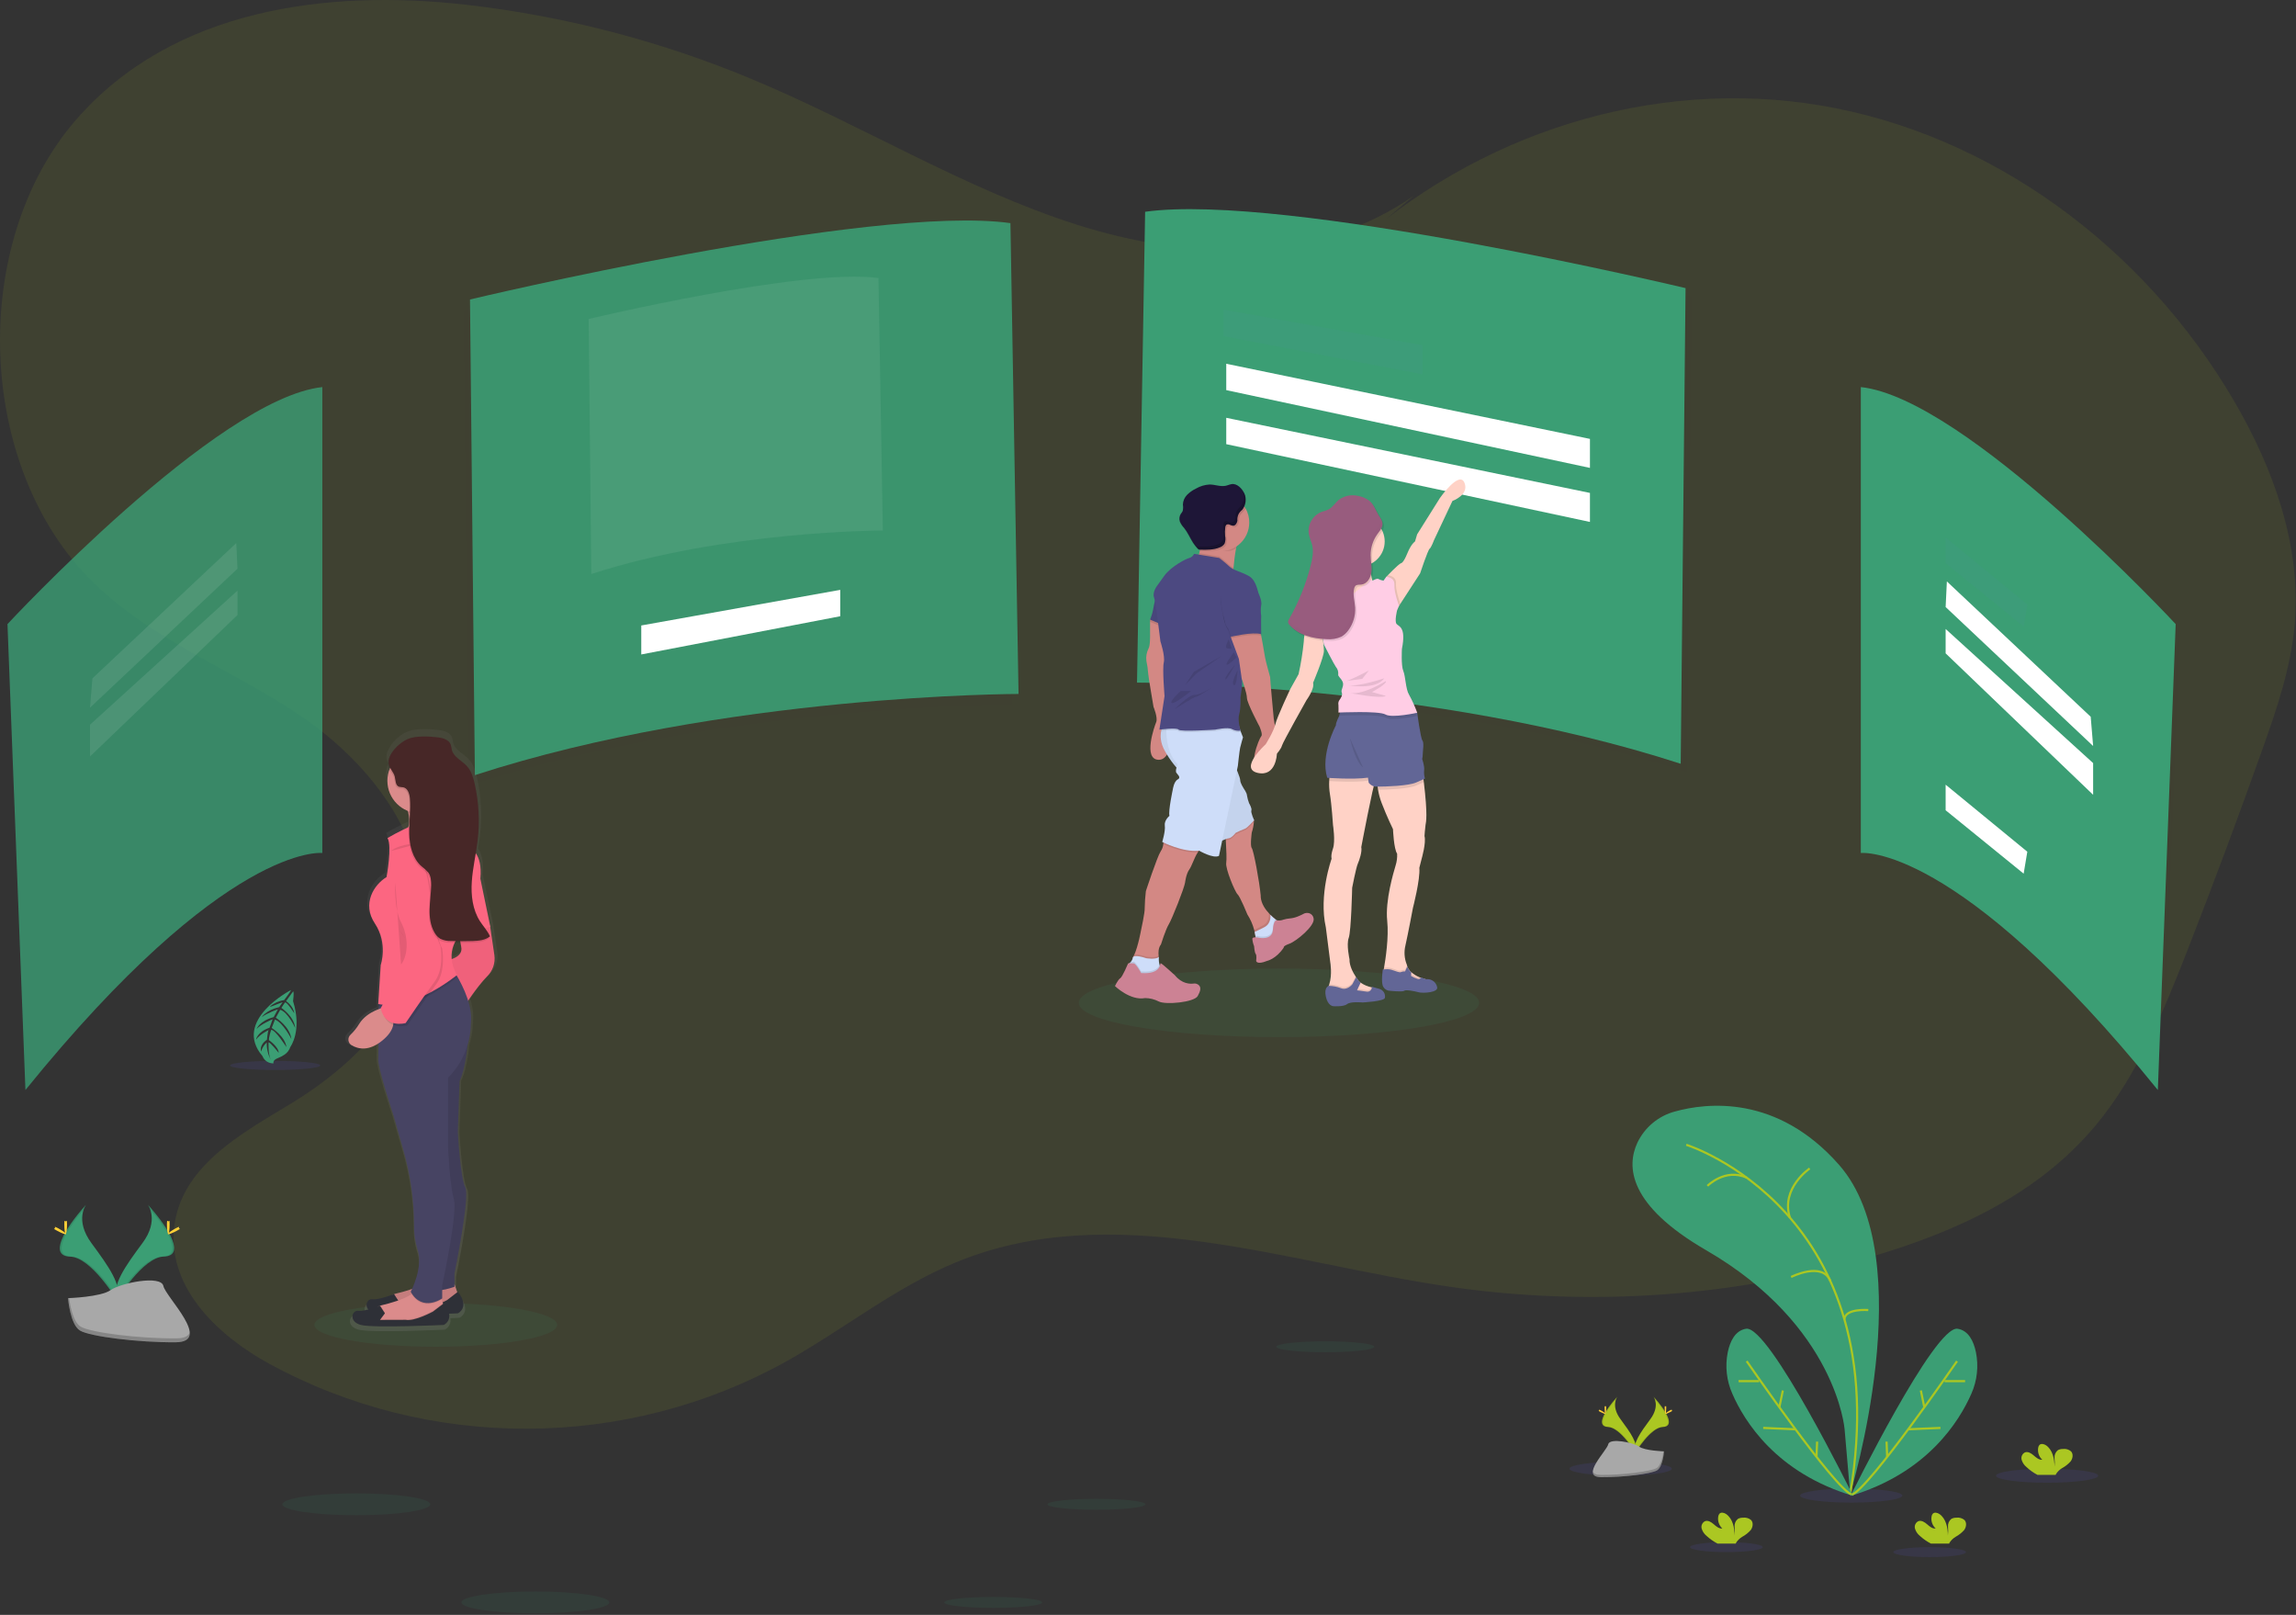 <svg width="1078" height="758" viewBox="0 0 1078 758" fill="none" xmlns="http://www.w3.org/2000/svg">
<rect x="0" y="0" width="1078" height="758" fill="#333333" stroke="none"/>
<g clip-path="url(#clip0)">
<path opacity="0.1" d="M663.83 91.84C617.58 124.22 557.59 122.13 505.02 105.28C452.45 88.43 404.16 58.43 352.94 37.11C310.249 19.304 265.27 7.58 219.32 2.28C154.04 -5.19 81.14 3.91 35.66 56.28C-14.99 114.57 -11.1 219.73 43.66 273.28C71.53 300.5 108.02 313.86 139.84 335.11C171.66 356.36 201.14 391.63 198.43 432.63C195.92 470.63 166.75 499.75 136.56 518.04C113.23 532.17 84.5 547.6 81.69 576.87C78.97 605.19 103.13 627.38 126.2 640C201.46 681.18 294.2 680.78 369.2 639C395.94 624.05 420.5 604.21 448.55 592.63C522.2 562.11 603.36 592.84 681.35 604.07C747.618 613.564 815.155 608.649 879.35 589.66C917.97 578.25 956.74 560.81 983.87 528.32C1003.44 504.89 1015.63 475.25 1027.07 445.96C1039.27 414.74 1051 383.297 1062.26 351.63C1069.01 332.63 1075.66 313.25 1077.41 292.91C1080.57 256.06 1067.25 219.63 1049.11 188.53C1006.04 114.63 933.5 62.71 854.94 49.52C776.38 36.33 693.27 62.09 632.34 118.46" fill="#ABC722"/>
<g opacity="0.1">
<path opacity="0.1" d="M540.65 103.4L536.84 324.4C536.84 324.4 674.76 324.4 792.11 362.5L794.39 139.24C794.39 139.24 606.18 94.25 540.65 103.4Z" fill="black"/>
</g>
<path d="M537.65 99.4L533.84 320.4C533.84 320.4 671.76 320.4 789.11 358.5L791.39 135.24C791.39 135.24 603.18 90.25 537.65 99.4Z" fill="#3B9E74"/>
<g opacity="0.1">
<path opacity="0.1" d="M471.41 109.73L475.22 330.73C475.22 330.73 337.3 330.73 219.96 368.83L217.67 145.57C217.67 145.57 405.88 100.63 471.41 109.73Z" fill="black"/>
</g>
<path opacity="0.9" d="M474.41 104.73L478.22 325.73C478.22 325.73 340.3 325.73 222.96 363.83L220.67 140.57C220.67 140.57 408.88 95.63 474.41 104.73Z" fill="#3B9E74"/>
<g opacity="0.36">
<path opacity="0.2" d="M412.46 130.51L414.51 249.02C414.51 249.02 340.51 249.02 277.61 269.45L276.38 149.72C276.38 149.72 377.32 125.63 412.46 130.51Z" fill="#FCFCFC"/>
</g>
<g opacity="0.1">
<path opacity="0.1" d="M875.68 184.69V403.38C875.68 403.38 920.68 398.04 1015.13 514.63L1023.51 295.94C1023.51 295.94 925.21 190.02 875.68 184.69Z" fill="black"/>
</g>
<path d="M873.68 181.69V400.38C873.68 400.38 918.68 395.04 1013.13 511.63L1021.51 292.94C1021.51 292.94 923.21 187.02 873.68 181.69Z" fill="#3B9E74"/>
<g opacity="0.1">
<path opacity="0.1" d="M148.33 185.69V404.38C148.33 404.38 103.37 399.04 8.94 515.63L0.51 296.94C0.51 296.94 98.8 191.02 148.33 185.69Z" fill="black"/>
</g>
<path opacity="0.8" d="M151.33 181.69V400.38C151.33 400.38 106.37 395.04 11.94 511.63L3.51 292.94C3.51 292.94 101.8 187.02 151.33 181.69Z" fill="#3B9E74"/>
<g opacity="0.2">
<path opacity="0.2" d="M574.5 145.37L667.93 162.08V175.69L574.5 157.75V145.37Z" fill="#6C63FF"/>
</g>
<path d="M394.5 276.87L301.08 293.58V307.19L394.5 289.25V276.87Z" fill="white"/>
<path d="M575.74 170.74L746.5 206.01V219.62L575.74 183.12V170.74Z" fill="white"/>
<path d="M575.74 196.11L746.5 231.37V244.99L575.74 208.48V196.11Z" fill="white"/>
<g opacity="0.2">
<path opacity="0.2" d="M913.5 252.31V264.32L950.13 294.08L951.85 283.78L913.5 252.31Z" fill="#6C63FF"/>
</g>
<path d="M913.5 368.31V380.32L950.13 410.08L951.85 399.78L913.5 368.31Z" fill="white"/>
<path d="M914.08 272.91L913.5 284.93L982.75 350.16L981.61 336.43L914.08 272.91Z" fill="white"/>
<path d="M913.5 295.23V306.67L982.75 373.06V358.18L913.5 295.23Z" fill="white"/>
<g opacity="0.5">
<path opacity="0.2" d="M110.93 254.91L111.5 266.93L42.26 332.16L43.4 318.43L110.93 254.91Z" fill="#FCFCFC"/>
</g>
<g opacity="0.5">
<path opacity="0.2" d="M111.5 277.23V288.67L42.26 355.06V340.18L111.5 277.23Z" fill="#FCFCFC"/>
</g>
<path opacity="0.1" d="M204.61 632.14C236.09 632.14 261.61 627.546 261.61 621.88C261.61 616.214 236.09 611.62 204.61 611.62C173.13 611.62 147.61 616.214 147.61 621.88C147.61 627.546 173.13 632.14 204.61 632.14Z" fill="#3B9E74"/>
<path d="M69.43 565.47C69.43 565.47 74.92 572.65 66.89 583.47C58.86 594.29 52.24 603.47 54.89 610.23C54.89 610.23 67 590.09 76.89 589.81C86.78 589.53 80.28 577.63 69.43 565.47Z" fill="#3B9E74"/>
<path opacity="0.1" d="M69.43 565.47C69.911 566.161 70.288 566.919 70.55 567.72C80.17 579.02 85.3 589.57 76.05 589.84C67.44 590.08 57.05 605.49 54.63 609.38C54.71 609.67 54.81 609.97 54.92 610.26C54.92 610.26 67.03 590.12 76.92 589.84C86.81 589.56 80.28 577.63 69.43 565.47Z" fill="black"/>
<path d="M79.64 574.63C79.64 577.16 79.36 579.21 79.01 579.21C78.66 579.21 78.37 577.16 78.37 574.63C78.37 572.1 78.73 573.29 79.08 573.29C79.43 573.29 79.64 572.09 79.64 574.63Z" fill="#FFD037"/>
<path d="M83.15 577.63C80.93 578.84 78.99 579.57 78.82 579.27C78.65 578.97 80.32 577.73 82.54 576.52C84.76 575.31 83.88 576.19 84.05 576.52C84.22 576.85 85.37 576.43 83.15 577.63Z" fill="#FFD037"/>
<path d="M40.41 565.47C40.41 565.47 34.94 572.63 42.94 583.5C50.94 594.37 57.59 603.5 54.94 610.26C54.94 610.26 42.83 590.12 32.94 589.84C23.05 589.56 29.57 577.63 40.41 565.47Z" fill="#3B9E74"/>
<path opacity="0.1" d="M40.41 565.47C39.933 566.164 39.556 566.921 39.29 567.72C29.67 579.02 24.54 589.57 33.79 589.84C42.41 590.08 52.79 605.49 55.21 609.38C55.132 609.679 55.035 609.973 54.92 610.26C54.92 610.26 42.81 590.12 32.92 589.84C23.03 589.56 29.57 577.63 40.41 565.47Z" fill="black"/>
<path d="M30.2 574.63C30.2 577.16 30.48 579.21 30.83 579.21C31.18 579.21 31.47 577.16 31.47 574.63C31.47 572.1 31.11 573.29 30.76 573.29C30.41 573.29 30.2 572.09 30.2 574.63Z" fill="#FFD037"/>
<path d="M26.7 577.63C28.92 578.84 30.85 579.57 31.02 579.27C31.19 578.97 29.52 577.73 27.3 576.52C25.08 575.31 25.96 576.19 25.79 576.52C25.62 576.85 24.48 576.43 26.7 577.63Z" fill="#FFD037"/>
<path d="M31.94 609.32C31.94 609.32 47.3 608.85 51.94 605.55C56.58 602.25 75.56 598.32 76.71 603.61C77.86 608.9 99.79 629.9 82.45 630.04C65.11 630.18 42.16 627.34 37.54 624.52C32.92 621.7 31.94 609.32 31.94 609.32Z" fill="#A8A8A8"/>
<path opacity="0.2" d="M82.76 628.2C65.42 628.34 42.47 625.5 37.85 622.68C34.33 620.54 32.93 612.85 32.46 609.3H31.95C31.95 609.3 32.95 621.69 37.54 624.5C42.13 627.31 65.11 630.16 82.45 630.02C87.45 630.02 89.19 628.2 89.09 625.56C88.4 627.17 86.49 628.17 82.76 628.2Z" fill="black"/>
<path opacity="0.1" d="M600.5 486.81C652.415 486.81 694.5 479.602 694.5 470.71C694.5 461.818 652.415 454.61 600.5 454.61C548.585 454.61 506.5 461.818 506.5 470.71C506.5 479.602 548.585 486.81 600.5 486.81Z" fill="#3B9E74"/>
<path d="M581.54 253.42C581.081 254.398 580.745 255.429 580.54 256.49C580.48 256.757 580.42 257.037 580.36 257.33C579.76 260.39 579.36 264.24 579.15 266.48C579.05 267.6 579 268.32 579 268.32C579 268.32 557.31 266.87 561.07 263.23C562.039 262.225 562.729 260.984 563.07 259.63C563.18 259.24 563.27 258.85 563.35 258.45C563.529 257.542 563.646 256.624 563.7 255.7C563.7 255.47 563.7 255.24 563.7 255C563.749 253.5 563.679 251.999 563.49 250.51C563.49 250.51 570.54 250.51 575.86 251.08C579.44 251.49 582.23 252.2 581.54 253.42Z" fill="#D38884"/>
<path d="M543.94 356.63C536.55 356.39 542 341 542.85 338.93C543.7 336.86 541.59 331.79 541.59 331.79C541.59 331.79 539.09 317.13 539.09 316.17C538.962 314.171 538.681 312.186 538.25 310.23C537.99 308.234 538.338 306.205 539.25 304.41C540.1 303.08 539.97 297.75 539.97 297.75V290.85L541.62 288.67L545.83 292.67L547 293.77L549.06 301.49L548.33 312.55L547.94 323.32L550.49 338.22C550.49 338.22 551.38 356.88 543.94 356.63Z" fill="#D38884"/>
<path opacity="0.1" d="M546.28 294.5L539.98 291.88V290.86L541.62 288.68L545.84 292.66L546.28 294.5Z" fill="black"/>
<path d="M543.38 278.74C542.57 280.729 541.983 282.802 541.63 284.92C541.304 286.952 540.751 288.942 539.98 290.85L546.98 293.76L543.38 278.74Z" fill="#4C4981"/>
<path opacity="0.05" d="M543.38 278.74C542.57 280.729 541.983 282.802 541.63 284.92C541.304 286.952 540.751 288.942 539.98 290.85L546.98 293.76L543.38 278.74Z" fill="black"/>
<path d="M599.14 431.73L598.56 432.97C598.56 432.97 597.93 437.08 597.93 437.18C597.93 437.28 596.11 440.02 596.11 440.02L591.54 441.02L589.6 440.78C589.497 439.65 589.323 438.528 589.08 437.42C589.01 437.11 588.94 436.79 588.85 436.47C588.167 433.906 587.091 431.464 585.66 429.23C585.66 429.23 582.27 420.87 581.06 419.78C579.85 418.69 575.24 407.66 575.73 405C575.99 403.54 575.78 398.64 575.54 394.56C575.34 391.23 575.12 388.43 575.12 388.43L586.63 381.63L587.97 383.74L588.77 384.99C588.77 384.99 588.77 385.23 588.72 385.63V385.78C588.588 387.481 588.252 389.159 587.72 390.78C587.72 390.78 586.86 396.96 587.72 398.05C588.58 399.14 591.32 413.71 591.93 420.45C591.93 420.66 591.93 420.87 591.93 421.06C592.17 424.16 594.09 426.92 596.02 428.94C596.14 429.08 596.27 429.21 596.4 429.34C597.257 430.199 598.173 430.997 599.14 431.73V431.73Z" fill="#D38884"/>
<path opacity="0.1" d="M589.6 440.76L591.54 441L596.11 440C596.11 440 597.93 437.25 597.93 437.16C597.93 437.07 598.56 432.95 598.56 432.95L599.14 431.71L599.21 431.56C598.093 430.786 597.042 429.92 596.07 428.97V428.97C595.96 428.87 595.85 428.77 595.75 428.66C595.65 428.55 596.4 432.66 592.92 434.45C591.23 435.32 589.84 435.99 588.87 436.45L589.6 440.76Z" fill="black"/>
<path d="M599.94 432.31L599.29 433.7C599.29 433.7 598.66 437.81 598.66 437.91C598.66 438.01 596.84 440.75 596.84 440.75L592.27 441.75L589.64 441.44C589.64 440.91 589.55 440.16 589.42 439.25C589.34 438.7 589.23 438.09 589.08 437.43C590.08 436.98 591.63 436.24 593.62 435.21C597.11 433.42 596.45 429.42 596.45 429.42C597.205 430.172 598.003 430.88 598.84 431.54C599.32 431.88 599.71 432.15 599.94 432.31Z" fill="#CEDDF9"/>
<path opacity="0.1" d="M599.94 432.31L599.29 433.7C599.29 433.7 598.66 437.81 598.66 437.91C598.66 438.01 596.84 440.75 596.84 440.75L592.27 441.75L589.64 441.44C589.64 440.91 589.55 440.16 589.42 439.25C589.979 439.276 590.535 439.353 591.08 439.48C591.08 439.48 597.32 440.81 597.62 435.87C597.8 433.07 598.38 431.97 598.84 431.54C599.32 431.88 599.71 432.15 599.94 432.31Z" fill="black"/>
<path d="M599.48 431.98C599.48 431.98 597.93 431.64 597.62 436.57C597.31 441.5 591.08 440.18 591.08 440.18C591.08 440.18 588.02 439.42 587.99 440.69C588.092 441.864 588.369 443.017 588.81 444.11C588.81 444.11 588.99 447.05 589.57 447.75C590.15 448.45 589.78 451.05 589.78 451.05C589.78 451.05 590.02 452.99 594.84 451.05C594.84 451.05 599.14 450.16 602.71 444.81C602.83 444.63 602.29 444.08 605.41 442.96C608.53 441.84 617.41 434.66 616.77 431.15C616.701 430.569 616.463 430.021 616.087 429.573C615.71 429.125 615.211 428.798 614.65 428.63C614.183 428.505 613.696 428.475 613.217 428.54C612.738 428.605 612.277 428.765 611.86 429.01C611.017 429.466 610.145 429.867 609.25 430.21C608.062 430.691 606.808 430.991 605.53 431.1C604.55 431.184 603.582 431.368 602.64 431.65C601.635 432.042 600.544 432.156 599.48 431.98V431.98Z" fill="#CC8294"/>
<path d="M564.16 398.04C563.472 398.61 562.878 399.285 562.4 400.04C560.64 402.73 559.58 406.49 558.4 408.11C556.86 410.21 556.4 414.29 556.4 414.29C555.99 416.97 550.31 431.29 548.77 433.83C547.23 436.37 545.09 443.28 545.09 443.28C543.78 444.92 543.86 447.36 543.99 448.52C543.99 448.72 543.99 448.88 544.05 448.99C544.11 449.1 544.05 449.18 544.05 449.18V449.25L541.95 452.82L535.27 451.89L531.82 449.55C532.103 449.091 532.353 448.613 532.57 448.12C534.42 444 535.73 436.64 535.73 436.64C535.73 436.64 537.59 428.24 537.45 426.28C537.497 423.606 537.681 420.935 538 418.28C538 418.28 543.26 402.23 544.94 399.63C545.64 398.603 546.073 397.417 546.2 396.18C546.233 395.931 546.233 395.679 546.2 395.43L548.46 393.18C548.46 393.18 567.06 395.73 564.16 398.04Z" fill="#D38884"/>
<path opacity="0.1" d="M544.12 448.48C544.12 448.48 544.12 448.68 544.12 449.01V449.27L542.02 452.84L535.34 451.91L531.89 449.57C532.173 449.111 532.423 448.633 532.64 448.14C534.32 447.66 538.16 449.02 538.16 449.02C538.16 449.02 542.31 449.81 544.06 448.54C544.06 448.53 544.08 448.5 544.12 448.48Z" fill="black"/>
<path d="M542.49 458.01L535.71 459.63L529.49 455.03L529.81 452.44C530.244 452.174 530.63 451.836 530.95 451.44C531.404 450.907 531.714 450.267 531.85 449.58C532.21 447.67 538.12 449.76 538.12 449.76C538.12 449.76 542.44 450.58 544.12 449.21C544.002 450.466 544.11 451.733 544.44 452.95C544.6 453.543 544.952 454.067 545.44 454.44C547.17 455.63 542.49 458.01 542.49 458.01Z" fill="#CEDDF9"/>
<path opacity="0.1" d="M542.49 458.01L535.71 459.63L529.49 455.03L529.81 452.44C530.244 452.174 530.63 451.836 530.95 451.44C531.4 451.44 531.89 451.44 532.31 451.44C533.31 451.54 535.81 455.99 535.81 455.99C541.95 456.4 543.81 454.39 544.44 452.91C544.6 453.503 544.952 454.027 545.44 454.4C547.17 455.63 542.49 458.01 542.49 458.01Z" fill="black"/>
<path d="M535.81 456.74C535.81 456.74 533.35 452.29 532.31 452.2C531.431 452.151 530.549 452.151 529.67 452.2C529.67 452.2 526.95 458.65 525.95 459.2C524.95 459.75 523.49 462.84 523.49 462.84C523.49 462.84 530.69 469.84 537.65 468.47C539.871 468.502 542.054 469.046 544.03 470.06C547.25 471.74 560.7 470.47 562.34 467.52C563.56 465.3 564.05 463.69 562.97 462.52C562.647 462.186 562.249 461.933 561.809 461.784C561.369 461.634 560.9 461.592 560.44 461.66C558.75 461.89 554.95 461.85 551.62 457.76C551.62 457.76 545.48 452.14 544.98 452.13C544.48 452.12 545.39 457.38 535.81 456.74Z" fill="#CC8294"/>
<path opacity="0.1" d="M588.78 385.72L588.73 385.78C588.31 386.24 585.35 389.49 584.45 389.72C582.962 390.282 581.506 390.926 580.09 391.65C580.09 391.65 578.27 394.08 576.82 394.2C576.382 394.263 575.952 394.377 575.54 394.54C575.34 391.21 575.12 388.41 575.12 388.41L586.63 381.63L587.97 383.74C588.27 384.59 588.61 385.38 588.72 385.63L588.78 385.72Z" fill="black"/>
<path d="M546.94 338.93C546.94 338.93 542.46 344.77 546.94 352.52C549.35 356.877 552.461 360.806 556.15 364.15L571.41 395.77C571.41 395.77 575.41 393.59 576.87 393.47C578.33 393.35 580.14 390.93 580.14 390.93C581.556 390.202 583.011 389.554 584.5 388.99C585.5 388.75 588.83 384.99 588.83 384.99C588.83 384.99 587.16 381.36 587.53 380.39C587.9 379.42 586.44 376.99 586.44 376.99C585.986 375.775 585.651 374.519 585.44 373.24C585.44 372.24 583.86 369.97 583.86 369.97C583.86 369.97 582.29 367.54 582.29 366.21C582.29 364.88 579.94 359.63 579.94 359.63L579.33 336.63L546.94 338.93Z" fill="#CEDDF9"/>
<path opacity="0.05" d="M588.78 384.99C588.78 384.99 585.42 388.74 584.45 388.99C582.961 389.554 581.506 390.202 580.09 390.93C580.09 390.93 578.27 393.35 576.82 393.47C575.776 393.687 574.766 394.047 573.82 394.54C572.52 395.13 571.35 395.77 571.35 395.77L556.08 364.15C554.743 362.985 553.503 361.714 552.37 360.35C550.302 357.913 548.461 355.292 546.87 352.52C545.12 349.709 544.498 346.34 545.13 343.09C545.414 341.6 546.006 340.187 546.87 338.94L557.73 338.17L579.36 336.63L579.54 343.44L579.94 359.63C579.94 359.63 580.29 360.44 580.73 361.51C581.417 362.998 581.924 364.562 582.24 366.17C582.24 367.51 583.81 369.93 583.81 369.93C583.81 369.93 585.39 372.23 585.39 373.2C585.602 374.482 585.937 375.742 586.39 376.96C586.39 376.96 587.85 379.38 587.49 380.34C587.13 381.3 588.78 384.99 588.78 384.99Z" fill="black"/>
<path opacity="0.1" d="M564.16 398.04C563.472 398.61 562.878 399.285 562.4 400.04C555.81 400.52 548.15 397.04 546.16 396.12C546.192 395.871 546.192 395.619 546.16 395.37L548.42 393.12C548.42 393.12 567.06 395.73 564.16 398.04Z" fill="black"/>
<path d="M583.6 346.1C583.6 346.1 582.6 349.49 582.27 350.94C581.94 352.39 581.18 359.55 581.18 359.55L580.76 361.55L573.84 394.55L572.33 401.72C569.67 403.18 563.01 399.29 563.01 399.29C555.25 400.15 545.68 395.18 545.68 395.18C545.68 395.18 547.25 390.09 546.89 387.55C546.53 385.01 549.07 382.94 549.07 382.94C548.47 380.64 550.64 370.58 550.64 370.58C550.64 370.58 551.13 366.83 552.95 365.86C554.77 364.89 552.71 363.44 552.22 362.58C552.048 361.84 552.107 361.065 552.39 360.36C552.547 359.8 552.734 359.25 552.95 358.71C548.33 354.09 547.62 346.87 547.61 342.86C547.597 341.882 547.641 340.903 547.74 339.93L557.74 338.18L579.59 334.36L581.82 341.22L582.38 342.94L583.6 346.1Z" fill="#CEDDF9"/>
<path opacity="0.1" d="M581.54 253.42C581.081 254.398 580.745 255.429 580.54 256.49C580.48 256.757 580.42 257.037 580.36 257.33C578.25 258.7 576.95 258.71 574.25 258.71C573.32 258.71 572.8 256.93 571.92 256.71C571.92 256.71 570.6 251.95 570.23 255.96C567.69 255.44 565.5 257.42 563.7 255.69C563.7 255.46 563.7 255.23 563.7 254.99C563.749 253.49 563.679 251.989 563.49 250.5C563.49 250.5 570.54 250.5 575.86 251.07C579.44 251.49 582.23 252.2 581.54 253.42Z" fill="black"/>
<path d="M586.54 245.26C586.537 247.262 586.09 249.238 585.23 251.046C584.37 252.854 583.12 254.449 581.569 255.715C580.018 256.98 578.205 257.886 576.262 258.366C574.318 258.846 572.292 258.888 570.33 258.49C568.118 258.034 566.055 257.03 564.331 255.57C562.607 254.111 561.277 252.242 560.462 250.134C559.648 248.027 559.375 245.749 559.67 243.51C559.964 241.27 560.815 239.14 562.146 237.314C563.477 235.489 565.245 234.027 567.287 233.062C569.33 232.097 571.582 231.66 573.837 231.791C576.092 231.921 578.279 232.616 580.196 233.811C582.113 235.006 583.699 236.663 584.81 238.63C585.958 240.65 586.554 242.937 586.54 245.26Z" fill="#D38884"/>
<path opacity="0.1" d="M579.15 266.48C579.05 267.6 579 268.32 579 268.32C579 268.32 557.31 266.87 561.07 263.23C562.039 262.225 562.729 260.984 563.07 259.63L572.48 261.17C572.48 261.17 575.14 263.23 577.2 265.17C577.787 265.694 578.443 266.135 579.15 266.48Z" fill="black"/>
<path opacity="0.1" d="M582.39 343.63C581.436 343.757 580.465 343.685 579.54 343.42C579.139 343.292 578.754 343.121 578.39 342.91C576.57 341.82 570.52 343.16 570.52 343.16C570.52 343.16 554.04 344.25 553.31 343.16C552.9 342.53 549.99 342.62 547.61 342.81C546.61 342.89 545.76 342.99 545.15 343.05C545.434 341.56 546.026 340.147 546.89 338.9L557.75 338.13L579.6 334.31L581.83 341.17C581.974 341.999 582.161 342.82 582.39 343.63V343.63Z" fill="black"/>
<path d="M572.45 261.9L560.63 259.96C560.421 260.426 560.114 260.84 559.728 261.175C559.343 261.51 558.89 261.758 558.4 261.9C556.83 262.26 549.8 265.9 546.65 270.26L543.5 274.63C543.5 274.63 540.95 277.78 541.8 280.32C542.65 282.86 543.62 291.47 543.62 291.47L544.83 301.04C544.83 301.04 547.13 307.95 546.41 310.98C545.69 314.01 546.77 326.73 546.77 326.73L544.35 342.48C544.35 342.48 552.58 341.39 553.35 342.48C554.12 343.57 570.56 342.48 570.56 342.48C570.56 342.48 576.56 341.14 578.43 342.23C579.653 342.89 581.053 343.145 582.43 342.96C582.43 342.96 580.98 337.96 581.82 335.21C582.66 332.46 582.43 327.33 582.43 327.33C582.43 327.33 583.64 319.94 583.03 318.61C582.42 317.28 584.37 312.43 584.37 312.43L590.79 278.63C590.79 278.63 590.01 272.57 586.58 270.51C583.15 268.45 579.28 267.84 577.22 265.91C575.16 263.98 572.45 261.9 572.45 261.9Z" fill="#4C4981"/>
<path d="M577.94 295.22V299.22L581.67 309.28L583.02 318.61C583.02 318.61 585.45 325.27 585.45 327.61C585.45 329.95 591.38 341.06 591.38 341.06C591.38 341.06 593 344.82 592.19 345.54C591.38 346.26 584.36 362.26 593.19 361.78C602.02 361.3 599.25 344.58 599.25 344.58L598.04 337.31C598.04 337.31 596.34 319.13 596.34 317.8C596.34 317.8 594.16 310.05 593.92 308.35C593.68 306.65 592.1 298.05 592.1 298.05L590.77 292.48L577.94 295.22Z" fill="#D38884"/>
<path opacity="0.1" d="M573.69 307.82L560.52 315.36L556.43 321.54L561.88 316L573.69 307.82Z" fill="black"/>
<path opacity="0.1" d="M569.7 322.26C569.7 322.26 563.7 326.17 560.88 326.17C558.06 326.17 551.52 332.89 551.52 332.89C551.52 332.89 560.79 326.89 561.52 327.08C562.25 327.27 569.7 322.26 569.7 322.26Z" fill="black"/>
<path opacity="0.1" d="M554.34 324.35C554.34 324.35 548.71 329.44 550.16 329.99C551.61 330.54 559.16 324.35 559.16 324.35H554.34Z" fill="black"/>
<path opacity="0.1" d="M579.24 306.18C579.24 306.18 574.88 312.09 576.06 312C577.24 311.91 580.6 308.54 580.6 308.54L579.24 306.18Z" fill="black"/>
<path opacity="0.1" d="M579.87 312C579.87 312 575.15 317.36 575.33 318.72C575.51 320.08 579.87 312 579.87 312Z" fill="black"/>
<path opacity="0.1" d="M581.06 314.68C581.06 314.68 577.88 320.36 579.24 321.54C580.6 322.72 581.06 314.68 581.06 314.68Z" fill="black"/>
<path opacity="0.1" d="M576.94 300.09C576.94 300.09 574.57 304.09 576.3 304.36C578.03 304.63 578.2 304.36 578.2 304.36L576.94 300.09Z" fill="black"/>
<path opacity="0.1" d="M577.6 285.46C577.01 287.905 576.2 290.291 575.18 292.59C574.8 291.418 574.487 290.227 574.24 289.02C575.238 287.724 576.363 286.531 577.6 285.46V285.46Z" fill="black"/>
<path opacity="0.1" d="M584.81 238.63C584.576 239.141 584.269 239.616 583.9 240.04C583.28 240.599 582.73 241.23 582.26 241.92C581.89 242.951 581.691 244.035 581.67 245.13C581.49 246.21 580.81 247.41 579.67 247.44C579.109 247.393 578.564 247.229 578.07 246.96C577.823 246.832 577.547 246.769 577.268 246.778C576.99 246.787 576.719 246.867 576.48 247.01C576.164 247.331 575.982 247.76 575.97 248.21C575.832 249.15 575.778 250.1 575.81 251.05C575.81 251.43 575.81 251.8 575.87 252.18C576.149 253.375 576.076 254.626 575.66 255.78C575.138 256.616 574.349 257.25 573.42 257.58C572.412 257.996 571.358 258.291 570.28 258.46V258.46C568.227 258.712 566.155 258.779 564.09 258.66C563.899 258.665 563.709 258.635 563.53 258.57C563.442 258.535 563.36 258.484 563.29 258.42C563.519 257.284 563.643 256.129 563.66 254.97C562.272 253.622 561.19 251.992 560.487 250.19C559.784 248.387 559.476 246.455 559.585 244.523C559.694 242.591 560.217 240.706 561.119 238.994C562.02 237.282 563.279 235.784 564.81 234.601C566.341 233.418 568.109 232.578 569.993 232.138C571.877 231.698 573.833 231.668 575.73 232.05C577.626 232.432 579.419 233.217 580.985 234.353C582.552 235.488 583.856 236.947 584.81 238.63V238.63Z" fill="black"/>
<path d="M579.17 227.2C577.93 227.07 576.76 227.73 575.54 228C573.03 228.55 570.46 227.41 567.88 227.42C565.662 227.546 563.504 228.19 561.58 229.3C560.024 230.035 558.604 231.029 557.38 232.24C556.151 233.47 555.436 235.122 555.38 236.86C555.551 237.856 555.52 238.876 555.29 239.86C555.031 240.356 554.722 240.825 554.37 241.26C554.051 241.773 553.847 242.348 553.773 242.948C553.699 243.547 553.756 244.155 553.94 244.73C554.457 245.869 555.156 246.916 556.01 247.83C557.67 249.96 558.71 252.51 560.2 254.77C560.85 255.751 561.579 256.678 562.38 257.54C562.511 257.693 562.671 257.819 562.85 257.91C563.026 257.972 563.213 257.999 563.4 257.99C566.56 258.08 569.83 258.15 572.74 256.91C573.672 256.587 574.464 255.951 574.98 255.11C575.4 253.956 575.476 252.706 575.2 251.51C575.068 250.178 575.098 248.835 575.29 247.51C575.303 247.063 575.485 246.637 575.8 246.32C576.039 246.172 576.313 246.089 576.593 246.081C576.874 246.072 577.153 246.137 577.4 246.27C577.894 246.53 578.434 246.693 578.99 246.75C580.08 246.75 580.77 245.51 580.99 244.43C580.87 243.459 581.014 242.474 581.406 241.579C581.799 240.683 582.425 239.91 583.22 239.34C583.969 238.389 584.484 237.275 584.722 236.089C584.96 234.902 584.915 233.676 584.59 232.51C583.87 230.26 581.67 227.45 579.17 227.2Z" fill="#1E1637"/>
<path opacity="0.1" d="M592.14 284.63C591.874 286.286 591.874 287.974 592.14 289.63C592.02 290.97 592.14 298.36 592.14 298.36C588.14 297.14 577.97 299.57 577.97 299.57L576.76 295.94C576.069 295.044 575.554 294.027 575.24 292.94C574.86 291.765 574.547 290.57 574.3 289.36C573.772 286.846 573.375 284.306 573.11 281.75C572.6 277.9 578.33 273.75 582.67 271.45C587.01 269.15 590.81 278.96 590.81 278.96C590.81 278.96 592.62 282.73 592.14 284.63Z" fill="black"/>
<path d="M592.14 283.94C591.874 285.596 591.874 287.284 592.14 288.94C592.02 290.27 592.14 297.66 592.14 297.66C588.14 296.45 577.97 298.87 577.97 298.87L576.76 295.24C576.067 294.346 575.551 293.327 575.24 292.24C574.86 291.068 574.547 289.877 574.3 288.67C573.773 286.155 573.375 283.615 573.11 281.06C572.6 277.2 578.33 273.06 582.67 270.75C587.01 268.44 590.81 278.26 590.81 278.26C590.81 278.26 592.62 282 592.14 283.94Z" fill="#4C4981"/>
<path opacity="0.2" d="M584.45 232.51C584.242 231.823 583.943 231.167 583.56 230.56C583.62 230.73 583.68 230.89 583.73 231.06C584.054 232.226 584.1 233.452 583.862 234.639C583.623 235.825 583.109 236.939 582.36 237.89C581.565 238.46 580.938 239.233 580.546 240.129C580.154 241.025 580.01 242.009 580.13 242.98C579.96 244.06 579.27 245.25 578.13 245.29C577.569 245.243 577.024 245.079 576.53 244.81C576.283 244.682 576.007 244.619 575.729 244.628C575.45 244.637 575.179 244.717 574.94 244.86C574.624 245.181 574.442 245.61 574.43 246.06C574.237 247.385 574.207 248.728 574.34 250.06C574.45 251.28 574.69 252.59 574.12 253.67C573.593 254.501 572.805 255.134 571.88 255.47C568.97 256.71 565.7 256.64 562.54 256.55C562.353 256.556 562.166 256.525 561.99 256.46C561.806 256.375 561.646 256.248 561.52 256.09C560.711 255.235 559.981 254.308 559.34 253.32C557.85 251.06 556.81 248.52 555.15 246.38C554.7 245.8 554.15 245.23 553.78 244.62V244.74C554.29 245.883 554.99 246.931 555.85 247.84C557.5 249.97 558.55 252.52 560.03 254.78C560.68 255.764 561.413 256.69 562.22 257.55C562.347 257.703 562.504 257.828 562.68 257.92C562.857 257.981 563.043 258.009 563.23 258C566.39 258.09 569.67 258.16 572.57 256.92C573.502 256.597 574.294 255.961 574.81 255.12C575.23 253.966 575.306 252.716 575.03 251.52C574.908 250.188 574.938 248.846 575.12 247.52C575.141 247.075 575.322 246.652 575.63 246.33C575.869 246.182 576.142 246.099 576.423 246.091C576.704 246.082 576.982 246.147 577.23 246.28C577.724 246.54 578.264 246.703 578.82 246.76C579.92 246.76 580.6 245.52 580.82 244.44C580.836 243.345 581.036 242.26 581.41 241.23C581.877 240.538 582.427 239.906 583.05 239.35C583.804 238.4 584.324 237.286 584.567 236.097C584.811 234.909 584.77 233.68 584.45 232.51V232.51Z" fill="black"/>
<path d="M681.94 235.14L673.3 253.5C673.3 253.5 672.03 256.95 671.21 257.59C670.39 258.23 666.76 269.13 666.76 269.13L657.49 283.41L656.86 284.41L653.23 283.41L650.68 273.89L650.83 271.13V270.78C650.83 270.78 656.55 264.78 657.83 264.33C657.83 264.33 658.83 264.45 660.73 259.8C662.63 255.15 664.37 254.15 664.37 254.15L665.37 250.79L676.1 233.7C676.1 233.7 685.1 220.81 687.55 226.53C690 232.25 681.94 235.14 681.94 235.14Z" fill="#FFD2C6"/>
<path d="M646.06 365.56C646.031 365.871 645.932 366.172 645.77 366.44C644.77 367.9 639.14 397.61 639.14 397.61C639.59 399.61 638.32 403.61 637.5 405.43C636.68 407.25 634.86 416.69 634.86 416.69C634.86 416.69 634.41 437.05 633.24 440.23C632.07 443.41 633.61 450.23 633.61 450.23C633.5 453.36 635.38 456.68 636.5 458.36L636.72 458.68C637.08 459.2 637.32 459.5 637.32 459.5C637.628 460.107 638.061 460.642 638.59 461.07L638.85 461.27C640.395 462.302 642.123 463.032 643.94 463.42H644.12C644.84 463.58 645.32 463.65 645.32 463.65L645.77 466.11L640.96 467.11L631.78 467.74C631.78 467.74 620.96 468.57 623.42 463.74C623.59 463.418 623.737 463.083 623.86 462.74C623.955 462.504 624.039 462.264 624.11 462.02C625.59 457.39 624.59 451.76 624.59 451.76L622.5 435.32C619.05 420.05 625.21 403.06 625.21 403.06C625.21 403.06 624.68 401.7 625.86 398.25C627.04 394.8 625.86 387.25 625.86 387.25C625.86 387.25 625.23 377.53 624.41 372.72C624.087 370.694 623.976 368.639 624.08 366.59C624.12 365.391 624.23 364.196 624.41 363.01L645.12 360.26C645.12 360.26 646.31 363.63 646.06 365.56Z" fill="#FFD2C6"/>
<path opacity="0.1" d="M645.77 466.13L640.96 467.13L631.78 467.76C631.78 467.76 620.96 468.59 623.42 463.76C623.59 463.438 623.737 463.103 623.86 462.76V462.76C623.955 462.524 624.039 462.284 624.11 462.04C625.985 462.102 627.837 462.473 629.59 463.14C632.67 464.33 634.99 461.23 634.99 461.23L636.49 458.37L636.71 457.96C637.07 458.48 637.31 458.78 637.31 458.78C637.673 459.483 638.197 460.089 638.84 460.55L638.58 461.08L637.13 464.14C637.13 464.14 638.99 464.33 641.53 464.74C642.022 464.867 642.543 464.802 642.989 464.559C643.435 464.316 643.771 463.912 643.93 463.43H644.11C644.83 463.59 645.31 463.66 645.31 463.66L645.77 466.13Z" fill="black"/>
<path d="M650.22 468.39C649.86 470.03 639.73 470.53 639.73 470.53C639.73 470.53 634.09 469.99 632.51 471.3C630.93 472.61 626.28 472.3 626.1 472.3C625.92 472.3 623.47 472.21 622.51 467.81C621.55 463.41 623.76 462.81 623.86 462.74C625.821 462.768 627.761 463.144 629.59 463.85C632.67 465.04 634.99 461.94 634.99 461.94L636.71 458.67C637.07 459.19 637.31 459.49 637.31 459.49C637.673 460.193 638.197 460.799 638.84 461.26L637.13 464.85C637.13 464.85 638.99 465.04 641.53 465.44C641.835 465.51 642.151 465.511 642.456 465.444C642.761 465.376 643.047 465.242 643.294 465.051C643.54 464.859 643.742 464.616 643.883 464.337C644.024 464.059 644.102 463.752 644.11 463.44C644.115 463.35 644.115 463.26 644.11 463.17C644.11 463.17 645.69 463.63 647.65 464.17C648.53 464.423 649.282 464.997 649.758 465.779C650.234 466.561 650.399 467.492 650.22 468.39V468.39Z" fill="#626696"/>
<path d="M669.31 387.22C669.07 388.67 668.82 392.43 668.82 392.43C669.67 395.58 667.49 403.06 667.49 403.06L666.4 407.33C666.88 412.78 663.4 426.11 663.4 426.11C663.4 426.11 661.07 438.47 659.86 443.8C659.136 446.763 659.356 449.878 660.49 452.71L660.58 452.93C660.58 453.03 660.63 453.13 660.65 453.23C660.686 453.377 660.733 453.52 660.79 453.66C661.061 454.394 661.464 455.072 661.98 455.66C662.179 455.9 662.396 456.124 662.63 456.33V456.33C663.77 457.34 665.076 458.145 666.49 458.71L667.1 458.95C667.732 459.184 668.376 459.385 669.03 459.55H669.25L668.76 462.41L662.34 460.76L653.74 457.97L649.57 455.63C649.57 455.63 649.57 455.4 649.7 454.96C649.705 454.934 649.705 454.906 649.7 454.88C649.7 454.69 649.78 454.47 649.83 454.21C650.49 450.46 652.13 439.97 651.31 432.21C650.31 422.64 654.31 409.43 655.24 406.29C655.818 404.489 656.065 402.599 655.97 400.71C654.39 398.41 654.03 389.2 654.03 389.2C654.03 389.2 651.12 383.26 648.72 376.96C647.92 374.904 647.34 372.768 646.99 370.59C646.706 369.057 646.588 367.498 646.64 365.94C646.64 365.94 666.15 348.13 668.29 365.37C668.36 365.96 668.43 366.51 668.5 367.06C670.4 382.91 669.54 385.81 669.31 387.22Z" fill="#FFD2C6"/>
<path opacity="0.1" d="M669.31 459.63L668.82 462.49L662.4 460.84L653.8 458.05L649.57 455.63C649.57 455.63 649.57 455.4 649.7 454.96C649.705 454.934 649.705 454.906 649.7 454.88C649.7 454.69 649.78 454.47 649.83 454.21H650.43C651.652 454.091 652.884 454.259 654.03 454.7C655.43 455.22 657.27 455.82 657.64 455.57C658.29 455.292 658.995 455.169 659.7 455.21L660.59 453.21L660.73 452.91C660.999 453.645 661.402 454.323 661.92 454.91C662.135 455.161 662.365 455.398 662.61 455.62V456.31L662.56 457.31C663.521 457.922 664.56 458.399 665.65 458.73C665.932 458.8 666.228 458.8 666.51 458.73V458.73L667.12 458.97C667.752 459.204 668.396 459.405 669.05 459.57L669.31 459.63Z" fill="black"/>
<path d="M666.09 465.76C664.3 465.25 659.98 464.42 659.28 465.06C658.58 465.7 652.59 465.06 652.59 465.06C651.963 465.05 651.348 464.878 650.807 464.561C650.266 464.244 649.815 463.792 649.5 463.25C648.25 461.31 649.26 455.04 649.26 455.04H649.7L650.44 454.96C651.661 454.842 652.893 455.006 654.04 455.44C655.44 455.97 657.28 456.57 657.65 456.32C658.298 456.035 659.004 455.909 659.71 455.95L660.71 453.7C660.981 454.434 661.384 455.112 661.9 455.7C662.112 455.95 662.343 456.184 662.59 456.4L662.5 458.07C663.462 458.682 664.501 459.163 665.59 459.5C665.854 459.6 666.143 459.608 666.412 459.523C666.68 459.437 666.912 459.264 667.07 459.03C667.116 458.951 667.153 458.867 667.18 458.78V458.78C667.989 459.162 668.842 459.444 669.72 459.62C670.844 459.503 671.972 459.8 672.893 460.455C673.813 461.111 674.463 462.079 674.72 463.18C675.67 465.97 667.88 466.27 666.09 465.76Z" fill="#626696"/>
<path opacity="0.1" d="M646.06 365.56L644.95 365.9C644.078 366.165 643.185 366.352 642.28 366.46C636.54 367.27 627.09 366.78 624.09 366.59C624.13 365.391 624.24 364.196 624.42 363.01L645.13 360.26C645.13 360.26 646.31 363.63 646.06 365.56Z" fill="black"/>
<path d="M664.13 360.53C664.13 360.53 656.53 361.71 650.34 363.06C648.28 363.51 646.34 363.99 644.95 364.44C644.077 364.704 643.184 364.894 642.28 365.01C635.39 366.01 623.15 365.08 623.15 365.08C619.79 354.18 627.23 340.45 627.23 340.45C627.06 339.36 628.78 336.01 628.78 336.01V335.9L629.84 332.01H658.09L658.44 333.68L659.16 337.08L663.6 358.15L664.13 360.53Z" fill="#626696"/>
<path opacity="0.1" d="M668.51 367.14L668.34 367.21L665.03 368.68C661.45 370.33 650.74 370.68 647.03 370.68C646.746 369.147 646.628 367.588 646.68 366.03C646.68 366.03 666.19 348.22 668.33 365.46C668.37 366.04 668.44 366.63 668.51 367.14Z" fill="black"/>
<path d="M669.03 365.45L668.34 365.76L665.03 367.23C661.39 368.91 650.33 369.23 646.79 369.23H645.86C644.23 369.18 642.59 367.65 642.59 367.23C642.59 367.01 642.42 365.93 642.28 365.01C642.15 364.27 642.05 363.63 642.05 363.63C638.254 361.996 634.578 360.094 631.05 357.94C628.28 356.05 628.98 342.62 629.51 335.87C629.7 333.54 629.87 332.01 629.87 332.01L658.47 333.68L662.47 333.91L664.76 334.42L665.37 334.55C665.37 334.55 667.02 346.55 667.83 347.55C668.64 348.55 668.11 351.91 668.01 353.83C668.009 354.654 667.918 355.475 667.74 356.28C667.74 356.28 668.92 359.64 668.65 361.52C668.526 362.842 668.655 364.176 669.03 365.45V365.45Z" fill="#626696"/>
<path d="M638.41 265.86C644.883 265.86 650.13 260.613 650.13 254.14C650.13 247.667 644.883 242.42 638.41 242.42C631.937 242.42 626.69 247.667 626.69 254.14C626.69 260.613 631.937 265.86 638.41 265.86Z" fill="#FFD2C6"/>
<path d="M632.69 259.02C632.69 259.02 633.5 270.12 631.23 272.67C628.636 275.267 625.905 277.724 623.05 280.03L624.87 287.57L635.14 288.75L647.14 275.94L644.41 272.63C644.41 272.63 642.32 265.54 644.04 262C645.76 258.46 632.69 259.02 632.69 259.02Z" fill="#FFD2C6"/>
<path opacity="0.1" d="M657.49 283.41L656.86 284.41L653.23 283.41L650.68 273.89L650.83 271.13L651.58 270.05C651.58 270.05 655.58 270.14 655.41 273.78C655.24 276.96 657.06 282.2 657.49 283.41Z" fill="black"/>
<path opacity="0.1" d="M665.39 336.01C665.39 336.01 662.5 336.65 659.19 337.08C655.88 337.51 652.06 337.74 650.49 336.82C647.86 335.26 633.61 335.71 629.49 335.87H628.79L629.85 331.98H658.1L658.45 333.65L662.45 333.88L664.74 334.39C665.16 335.37 665.39 336.01 665.39 336.01Z" fill="black"/>
<path d="M650.86 270.76C650.86 270.76 654.86 270.85 654.68 274.49C654.5 278.13 656.86 284.39 656.86 284.39L655.95 286.48C655.95 286.48 654.68 291.57 655.68 292.84C656.68 294.11 660.31 294.11 658.22 304.56C658.22 304.56 657.77 312.38 658.86 314.92C659.95 317.46 659.95 323.55 661.58 326.1C663.068 328.814 664.345 331.64 665.4 334.55C665.4 334.55 653.59 337.18 650.5 335.37C647.41 333.56 628.42 334.46 628.42 334.46C628.42 334.46 628.51 331.28 628.42 330.91C628.332 330.515 628.326 330.106 628.404 329.708C628.481 329.311 628.64 328.933 628.87 328.6C629.51 327.73 630.51 326.28 629.96 325.01C629.41 323.74 631.32 321.86 630.32 319.89C629.32 317.92 628.11 317.53 628.32 316.45C628.374 315.831 628.302 315.207 628.11 314.616C627.918 314.025 627.608 313.479 627.2 313.01C626.48 312.1 621.57 302.5 621.57 302.5L620.75 298.02C620.75 298.02 614.43 293.39 614.55 291.21C614.67 289.03 616.94 286 616.94 286L623.02 280C623.02 280 626.39 283.63 629.66 282.36C632.93 281.09 639.96 275 639.96 275C639.96 275 642.47 273.64 642.65 272.64C642.83 271.64 644.38 272.55 644.38 272.55C644.38 272.55 646.65 271.3 647.1 271.74C647.871 272.142 648.701 272.415 649.56 272.55L650.86 270.76Z" fill="#FFCDE5"/>
<path d="M616.51 289.69L614.58 291.21C613.113 294.313 612.287 297.68 612.15 301.11C611.639 306.267 610.82 311.39 609.7 316.45L605.88 323.28C605.88 323.28 599.61 336.45 598.79 339.95C597.97 343.45 594.25 349.36 594.25 349.36C594.25 349.36 581.62 360.71 590.43 362.76C599.24 364.81 599.52 353.76 599.52 353.76C599.52 353.76 601.52 351.49 601.91 349.94C602.3 348.39 613.42 328.63 613.42 328.63C613.42 328.63 617.33 323.31 616.51 320.49C616.51 320.49 621.6 308.49 621.6 305.49C621.505 302.98 621.231 300.481 620.78 298.01L621.6 291.74L616.51 289.69Z" fill="#FFD2C6"/>
<path opacity="0.1" d="M642.68 314.74C642.68 314.74 633.78 319.4 632.05 319.65C630.32 319.9 639.59 318.65 639.59 318.65L642.68 314.74Z" fill="black"/>
<path opacity="0.1" d="M649.94 318.37C649.94 318.37 638.13 322.37 632.94 321.65C632.94 321.63 645.86 324.1 649.94 318.37Z" fill="black"/>
<path opacity="0.1" d="M650.68 319.68C650.68 319.68 640.04 326.37 633.78 325.28C633.78 325.28 648.41 328.19 650.68 326.64L644.14 324.83C644.14 324.83 651.4 320.98 650.68 319.68Z" fill="black"/>
<path opacity="0.1" d="M638.43 233.51C636.896 233.133 635.299 233.088 633.747 233.38C632.194 233.671 630.722 234.292 629.43 235.2C627.61 236.63 626.43 238.82 624.35 239.89C623.27 240.351 622.161 240.742 621.03 241.06C619.038 241.875 617.379 243.335 616.318 245.207C615.257 247.079 614.856 249.253 615.18 251.38C615.5 253.18 616.34 254.84 616.76 256.62C617.5 259.79 616.84 263.11 616.04 266.27C613.802 275.032 610.405 283.456 605.94 291.32C605.588 291.807 605.412 292.4 605.44 293C605.552 293.403 605.766 293.772 606.06 294.07C610.26 298.92 617.06 300.59 623.51 300.81C625.878 301.044 628.265 300.647 630.43 299.66C631.767 298.891 632.918 297.835 633.8 296.57C636.031 293.517 637.141 289.787 636.94 286.01C636.77 282.96 635.75 279.88 636.52 276.93C636.596 276.518 636.783 276.134 637.06 275.82C637.75 275.11 638.9 275.3 639.88 275.18C642.55 274.87 644.27 272.06 644.59 269.39C644.91 266.72 644.24 264.04 644.22 261.39C644.21 257.842 645.319 254.381 647.39 251.5C648.28 250.28 649.39 249.08 649.71 247.55C650.09 245.63 648.98 244.22 648.02 242.71C646.53 240.35 645.8 237.6 643.53 235.8C642.032 234.649 640.285 233.865 638.43 233.51V233.51Z" fill="black"/>
<path d="M637.7 232.78C636.176 232.408 634.589 232.366 633.047 232.657C631.505 232.949 630.043 233.567 628.76 234.47C626.94 235.91 625.76 238.1 623.67 239.17C622.588 239.623 621.479 240.011 620.35 240.33C618.362 241.144 616.705 242.601 615.645 244.469C614.584 246.336 614.181 248.506 614.5 250.63C614.82 252.43 615.66 254.09 616.08 255.87C616.82 259.04 616.17 262.36 615.36 265.52C613.123 274.265 609.73 282.672 605.27 290.52C604.911 291.004 604.734 291.599 604.77 292.2C604.873 292.605 605.084 292.975 605.38 293.27C609.58 298.13 616.38 299.79 622.83 300.01C625.197 300.244 627.583 299.851 629.75 298.87C631.085 298.094 632.235 297.036 633.12 295.77C635.347 292.715 636.453 288.985 636.25 285.21C636.07 282.21 635.05 279.08 635.82 276.13C635.905 275.721 636.09 275.339 636.36 275.02C637.06 274.31 638.2 274.5 639.19 274.39C641.85 274.08 643.57 271.26 643.89 268.6C644.21 265.94 643.54 263.25 643.53 260.6C643.515 257.054 644.625 253.595 646.7 250.72C647.58 249.49 648.7 248.29 649.02 246.72C649.39 244.8 648.28 243.4 647.32 241.88C645.83 239.53 645.1 236.77 642.83 234.97C641.314 233.851 639.557 233.101 637.7 232.78V232.78Z" fill="#985C7E"/>
<path opacity="0.1" d="M633.78 346.39C633.78 346.39 636.11 357.3 639.99 360.26L633.78 346.39Z" fill="black"/>
<g opacity="0.1">
<path opacity="0.1" d="M615.19 253.09C615.07 252.67 614.93 252.24 614.78 251.82C614.94 252.25 615.04 252.63 615.19 253.09Z" fill="black"/>
<path opacity="0.1" d="M648.34 243.63C648.382 243.962 648.382 244.298 648.34 244.63C648.04 246.16 646.91 247.36 646.02 248.58C643.951 251.462 642.842 254.922 642.85 258.47C642.85 261.16 643.53 263.84 643.21 266.47C642.89 269.1 641.21 271.95 638.51 272.25C637.51 272.37 636.38 272.18 635.69 272.89C635.417 273.209 635.228 273.59 635.14 274C634.37 276.95 635.4 280 635.57 283.08C635.756 286.858 634.633 290.584 632.39 293.63C631.51 294.898 630.359 295.954 629.02 296.72C626.859 297.708 624.474 298.105 622.11 297.87C615.8 297.66 609.11 296.03 604.87 291.36C604.757 291.639 604.723 291.943 604.77 292.24C604.873 292.645 605.083 293.015 605.38 293.31C609.58 298.17 616.38 299.83 622.83 300.05C625.197 300.284 627.583 299.891 629.75 298.91C631.085 298.134 632.235 297.076 633.12 295.81C635.347 292.755 636.453 289.025 636.25 285.25C636.07 282.25 635.05 279.12 635.82 276.17C635.905 275.761 636.09 275.379 636.36 275.06C637.06 274.35 638.2 274.54 639.19 274.43C641.85 274.12 643.57 271.3 643.89 268.64C644.21 265.98 643.54 263.29 643.53 260.64C643.515 257.094 644.625 253.635 646.7 250.76C647.58 249.53 648.7 248.33 649.02 246.76C649.186 245.669 648.944 244.554 648.34 243.63Z" fill="black"/>
</g>
<path opacity="0.1" d="M129.18 502.24C140.866 502.24 150.34 501.282 150.34 500.1C150.34 498.918 140.866 497.96 129.18 497.96C117.494 497.96 108.02 498.918 108.02 500.1C108.02 501.282 117.494 502.24 129.18 502.24Z" fill="#6C63FF"/>
<path d="M136.58 464.72C136.58 464.72 108.98 478.98 123.24 495.72C123.641 496.763 124.362 497.653 125.3 498.262C126.237 498.871 127.344 499.168 128.46 499.11C128.46 499.11 127.68 497.7 130.65 496.57C131.709 496.163 132.716 495.633 133.65 494.99C134.905 494.123 135.843 492.869 136.32 491.42C136.32 491.42 141.97 483.87 137.59 469.9C137.59 469.9 138.16 465.9 137.66 465.31L134.31 469.9C134.31 469.9 137.78 472.23 138.18 475.65C138.18 475.65 134.57 469.91 133.78 470.57C133.62 470.7 132.12 473.08 132.12 473.08C132.12 473.08 138.12 477.16 138.57 482.45C138.57 482.45 135.19 475.04 131.57 473.98L129.51 477.71C129.51 477.71 136.07 481.71 136.81 487.71C136.81 487.71 133 480.09 129.11 478.56L127.58 482.5C127.58 482.5 133.9 486.5 134.48 491.5C134.48 491.5 129.19 483.14 127.29 483.41C127.29 483.41 126.1 487.11 126.29 488.25C126.29 488.25 130.77 491.25 130.85 494.18C130.85 494.18 126.72 488.96 126.08 489.31C126.08 489.31 125.82 494.55 127.08 497.31C125.78 494.849 125.149 492.091 125.25 489.31C123.971 490.44 123.053 491.921 122.61 493.57C122.61 493.57 121.42 490.68 125.33 488.04C125.33 488.04 125.7 483.96 126.15 483.46C126.15 483.46 121.92 485.52 120.15 488.06C120.15 488.06 120.81 484.28 126.55 482.4L128.01 478.4C128.01 478.4 122.27 480.83 120.49 482.97C120.49 482.97 121.77 479.22 128.49 477.42L130.49 473.74C130.49 473.74 125.39 475.46 122.9 477.42C122.9 477.42 124.83 474.19 131.1 472.71L132.72 470.4C132.72 470.4 129.01 471.73 127.98 472.2C126.95 472.67 126.74 472.44 126.74 472.44C128.63 470.84 130.93 469.801 133.38 469.44C133.38 469.44 136.83 464.97 136.58 464.72Z" fill="#3B9E74"/>
<path d="M163.77 490.1C166.66 491.81 171.18 492.92 176.87 489.25L176.81 497.36C177.22 502.93 184.09 523.19 184.09 523.19L188.94 539.87C192.419 551.648 194.216 563.859 194.28 576.14C194.156 580.007 194.68 583.867 195.83 587.56C198.41 594.56 194.83 603.56 193.25 606.89C190.37 607.89 187.4 608.64 185.25 609.14C185.005 609.197 184.765 609.27 184.53 609.36V609.31C184.53 609.31 177.25 612.2 174.01 611.8C171.6 611.5 170.09 614.51 172.01 616.72C170.441 617.203 168.801 617.42 167.16 617.36C163.92 616.96 162.31 622.53 168.37 624.12C174.43 625.71 208.83 624.12 208.83 624.12C209.798 623.636 210.578 622.844 211.047 621.868C211.516 620.893 211.647 619.788 211.42 618.73C214.06 618.63 215.71 618.55 215.71 618.55C215.71 618.55 221.78 615.77 215.71 608.22L215.39 608.47L214.09 604.65V599.48C214.09 599.48 221.78 562.48 219.35 558.16C216.92 553.84 215.71 531.54 215.71 531.54L216.52 507.3C218.71 502.77 219.84 495.68 220.41 490.13C221.234 487.481 221.754 484.747 221.96 481.98C222.05 480.68 222.13 479.31 222.18 477.89C222.212 474.779 221.715 471.685 220.71 468.74C223.446 464.661 226.509 460.812 229.87 457.23C231.267 455.931 232.328 454.313 232.962 452.513C233.596 450.714 233.784 448.788 233.51 446.9L231.51 433.39L226.65 410.39C227.26 403.99 225.93 400.31 224.45 398.23C224.8 396.17 225.13 394.1 225.38 392.03C226.455 383.015 225.974 373.883 223.96 365.03C223.26 361.94 222.3 358.77 220.14 356.43C217.68 353.78 213.7 352.16 212.79 348.69C212.65 347.811 212.463 346.94 212.23 346.08C211.34 343.8 208.53 342.98 206.07 342.68C201.69 342.15 195.36 341.74 191.15 343.46C188.22 344.67 184.15 347.97 182.56 351.52C181.601 352.998 181.244 354.787 181.56 356.52C181.713 357.113 181.949 357.682 182.26 358.21C181.61 359.913 181.272 361.718 181.26 363.54C181.276 366.654 182.229 369.691 183.995 372.255C185.76 374.82 188.257 376.794 191.16 377.92C191.25 378.22 191.34 378.52 191.42 378.82C191.603 379.53 191.733 380.252 191.81 380.98C191.74 382.39 191.65 383.8 191.58 385.2C191.542 385.393 191.492 385.583 191.43 385.77C187.947 387.312 184.552 389.045 181.26 390.96C183.69 394.53 180.86 409.63 180.86 409.63C174.79 413.21 168.72 422.35 175.19 431.88C181.66 441.41 178.02 451.63 178.02 451.63L177.02 467.17L176.82 470.27H176.9L176.82 471.45H176.99V472.72C174.14 473.72 169.99 475.86 167.52 479.72C166.346 481.636 164.92 483.384 163.28 484.92C162.879 485.244 162.564 485.662 162.364 486.137C162.164 486.612 162.085 487.129 162.133 487.642C162.182 488.155 162.357 488.648 162.642 489.077C162.928 489.506 163.315 489.857 163.77 490.1ZM212.62 448.82C212.377 446.134 212.875 443.433 214.06 441.01C215.01 441.01 215.97 441.01 216.92 441.01C217.02 441.68 217.13 442.32 217.27 442.9C218.09 446.44 214.81 448.11 212.62 448.82Z" fill="url(#paint0_linear)"/>
<path d="M213.42 602.83L214.98 607.5L209.94 612.56L193.2 616.45L181.13 615.28L181.91 611C182.139 610.08 182.618 609.241 183.294 608.576C183.97 607.911 184.816 607.445 185.74 607.23C190.74 606.06 200.16 603.41 202.15 599.71L213.42 602.83Z" fill="#DB8B8B"/>
<path opacity="0.1" d="M213.42 602.83L214.98 607.5L209.94 612.56L193.2 616.45L181.13 615.28L181.91 611C182.139 610.08 182.618 609.241 183.294 608.576C183.97 607.911 184.816 607.445 185.74 607.23C190.74 606.06 200.16 603.41 202.15 599.71L213.42 602.83Z" fill="black"/>
<path d="M185 614.12L187.34 611L185 607.4C185 607.4 178 610.22 174.88 609.83C171.76 609.44 170.21 614.9 176.05 616.45C181.89 618 214.98 616.45 214.98 616.45C214.98 616.45 220.82 613.73 214.98 606.33L209.94 610.22C209.94 610.22 201.37 614.9 197.09 614.12H185Z" fill="#2E3037"/>
<path d="M174.49 620.74L186.56 621.9L203.3 618.01L208.36 612.95L207.95 611.71L207.37 609.97L206.81 608.28L195.52 605.16C194.947 606.096 194.163 606.883 193.23 607.46C189.56 609.96 182.97 611.77 179.11 612.68L178.62 612.82C177.87 613.065 177.186 613.479 176.62 614.03C175.941 614.692 175.46 615.53 175.23 616.45L174.49 620.74Z" fill="#DB8B8B"/>
<path opacity="0.1" d="M174.49 620.74L186.56 621.9L203.3 618.01L208.36 612.95L207.95 611.71L203.3 615.28C203.3 615.28 194.74 619.96 190.45 619.18H178.39L180.72 616.06L178.62 612.82C177.87 613.065 177.186 613.479 176.62 614.03C175.941 614.692 175.46 615.53 175.23 616.45L174.49 620.74Z" fill="black"/>
<path d="M178.39 619.57L180.72 616.45L178.39 612.85C178.39 612.85 171.39 615.67 168.26 615.28C165.13 614.89 163.59 620.35 169.43 621.9C175.27 623.45 208.36 621.9 208.36 621.9C208.36 621.9 214.2 619.18 208.36 611.78L203.3 615.63C203.3 615.63 194.74 620.31 190.45 619.53L178.39 619.57Z" fill="#2E3037"/>
<path d="M188.12 393.77C188.12 393.77 206.81 395.71 204.12 387.93C203.362 385.72 203.162 383.356 203.54 381.05C204.029 378.193 205.16 375.485 206.85 373.13L189.33 375.86C190.376 377.615 191.174 379.506 191.7 381.48C193.75 389.74 188.12 393.77 188.12 393.77Z" fill="#DB8B8B"/>
<path d="M220.04 482.53C220.04 482.53 219.65 499.27 215.76 507.45L214.94 531.19C214.94 531.19 216.11 552.99 218.44 557.28C220.77 561.57 213.38 597.77 213.38 597.77V603.99C213.38 603.99 200.93 608.67 197.38 603.22L200.94 556.89L199.41 492.63L220.04 482.53Z" fill="#474463"/>
<path opacity="0.1" d="M220.04 482.53C220.04 482.53 219.65 499.27 215.76 507.45L214.94 531.19C214.94 531.19 216.11 552.99 218.44 557.28C220.77 561.57 213.38 597.77 213.38 597.77V603.99C213.38 603.99 200.93 608.67 197.38 603.22L200.94 556.89L199.41 492.63L220.04 482.53Z" fill="black"/>
<path d="M227.83 428.8L230.16 435.03L232.11 448.27C232.374 450.114 232.195 451.994 231.586 453.754C230.977 455.514 229.957 457.104 228.61 458.39C223.94 463.06 217.71 472.8 217.71 472.8L210.31 450.63C210.31 450.63 217.71 449.46 216.54 444.4C215.37 439.34 215.76 429.99 215.76 429.99L227.83 428.8Z" fill="#FC6681"/>
<path opacity="0.05" d="M227.83 428.8L230.16 435.03L232.11 448.27C232.374 450.114 232.195 451.994 231.586 453.754C230.977 455.514 229.957 457.104 228.61 458.39C223.94 463.06 217.71 472.8 217.71 472.8L210.31 450.63C210.31 450.63 217.71 449.46 216.54 444.4C215.37 439.34 215.76 429.99 215.76 429.99L227.83 428.8Z" fill="black"/>
<path opacity="0.1" d="M193.23 607.46C198.23 615.32 205.99 610.86 207.37 609.97L206.81 608.28L195.52 605.16C194.947 606.096 194.163 606.883 193.23 607.46Z" fill="black"/>
<path d="M177.61 497.71C178 503.16 184.61 523.02 184.61 523.02L189.28 539.36C192.631 550.911 194.358 562.873 194.41 574.9C194.311 578.688 194.828 582.467 195.94 586.09C199.06 594.65 192.83 606.33 192.83 606.33C198.28 616.06 207.62 609.45 207.62 609.45V603.22C207.62 603.22 215.02 569.35 213.07 562.73C211.12 556.11 210.35 538.2 210.35 538.2V505.89C216.57 499.662 220.346 491.408 220.99 482.63C221.09 481.36 221.16 480.02 221.21 478.63C221.53 469.84 215.52 459.55 213.21 455.87C212.65 454.99 212.3 454.49 212.3 454.49L177.88 468.13H177.8V469.46V472.41L177.61 497.71Z" fill="#474463"/>
<path opacity="0.1" d="M189.29 375.86C190.336 377.615 191.134 379.506 191.66 381.48C193.561 382.207 195.59 382.544 197.624 382.47C199.658 382.397 201.657 381.913 203.5 381.05C203.988 378.193 205.12 375.485 206.81 373.13L189.29 375.86Z" fill="black"/>
<path d="M197.07 381.7C205.454 381.7 212.25 374.904 212.25 366.52C212.25 358.136 205.454 351.34 197.07 351.34C188.686 351.34 181.89 358.136 181.89 366.52C181.89 374.904 188.686 381.7 197.07 381.7Z" fill="#DB8B8B"/>
<path opacity="0.1" d="M177.61 472.41H177.77C194.1 475.76 214.59 458.75 214.59 458.75C214.043 457.821 213.568 456.852 213.17 455.85C212.61 454.97 212.26 454.47 212.26 454.47L177.88 468.13L177.79 469.49L177.61 472.41Z" fill="black"/>
<path d="M181.94 393.38C181.94 393.38 203.74 380.14 210.75 385.59L220.48 398.05C220.48 398.05 226.71 399.99 225.54 412.45L230.21 435.03L216.21 438.54C216.21 438.54 207.94 446.32 214.59 457.63C214.59 457.63 193.96 474.76 177.59 471.26L178.75 452.96C178.75 452.96 182.26 442.84 176.03 433.5C169.8 424.16 175.64 415.2 181.48 411.69C181.5 411.63 184.23 396.88 181.94 393.38Z" fill="#FC6681"/>
<path d="M180.72 472.8C180.72 472.8 172.55 474.35 168.65 480.58C167.531 482.454 166.161 484.166 164.58 485.67C164.224 485.994 163.949 486.396 163.776 486.845C163.603 487.294 163.537 487.777 163.584 488.255C163.63 488.734 163.788 489.195 164.044 489.602C164.301 490.01 164.648 490.351 165.06 490.6C168.15 492.45 173.19 493.6 179.55 488.37C190.45 479.41 180.72 472.8 180.72 472.8Z" fill="#DB8B8B"/>
<path opacity="0.1" d="M192.79 400.77C192.79 400.77 200.58 399.99 202.52 420.24C204.46 440.49 207.58 445.16 207.58 445.16C207.58 445.16 209.53 455.67 204.86 461.9C200.19 468.13 191.23 481.36 191.23 481.36C191.23 481.36 181.5 484.09 179.55 474.36L191.62 451.78C191.62 451.78 193.57 444 188.9 438.55C184.23 433.1 180.72 396.88 192.79 400.77Z" fill="black"/>
<path d="M192.01 399.63C192.01 399.63 199.8 398.85 201.74 419.09C203.68 439.33 206.81 444.01 206.81 444.01C206.81 444.01 208.75 454.52 204.08 460.75C199.41 466.98 190.45 480.21 190.45 480.21C190.45 480.21 180.72 482.94 178.77 473.21L190.84 450.63C190.84 450.63 192.79 442.84 188.12 437.39C183.45 431.94 179.94 395.71 192.01 399.63Z" fill="#FC6681"/>
<path opacity="0.1" d="M185.59 414.2C185.59 414.2 184.81 426.27 188.31 432.89C191.81 439.51 191.82 448.07 188.31 452.75" fill="black"/>
<path opacity="0.1" d="M183.64 399.41C183.64 399.41 186.76 396.3 195.71 395.91C204.66 395.52 208.56 392.79 208.56 392.79" fill="black"/>
<path opacity="0.1" d="M205.3 346.89C207.66 347.18 210.37 347.99 211.22 350.22C211.445 351.063 211.625 351.918 211.76 352.78C212.64 356.18 216.47 357.78 218.83 360.37C220.92 362.66 221.83 365.77 222.51 368.79C224.448 377.467 224.911 386.409 223.88 395.24C223.12 401.7 221.57 408.06 221.13 414.54C220.69 421.02 221.49 427.85 225.04 433.3C226.56 435.64 228.57 437.7 229.65 440.3C227.42 442.11 224.34 442.37 221.47 442.47C218.137 442.577 214.803 442.577 211.47 442.47C209.705 442.544 207.95 442.18 206.36 441.41C205.236 440.694 204.313 439.703 203.68 438.53C201.77 435.28 201.28 431.38 201.36 427.6C201.44 423.82 202.04 420.08 202.11 416.31C202.11 414.25 201.99 412.07 200.81 410.39C199.84 409.267 198.742 408.26 197.54 407.39C193.38 403.7 191.95 397.77 191.81 392.21C191.67 386.65 192.58 381.07 192.11 375.52C191.93 373.35 191.11 370.74 188.98 370.32C188.308 370.283 187.639 370.196 186.98 370.06C185.26 369.4 185.43 366.98 184.98 365.21C184.43 363.21 182.74 361.69 182.26 359.68C181.14 354.97 187.13 349.35 191.06 347.68C194.99 346.01 201.08 346.37 205.3 346.89Z" fill="black"/>
<path d="M205.69 346.11C208.05 346.41 210.75 347.22 211.61 349.44C211.836 350.286 212.016 351.144 212.15 352.01C213.03 355.41 216.86 357.01 219.22 359.59C221.31 361.88 222.22 364.99 222.9 368.01C224.838 376.687 225.301 385.629 224.27 394.46C223.51 400.92 221.96 407.28 221.52 413.76C221.08 420.24 221.88 427.07 225.43 432.52C226.95 434.86 228.96 436.92 230.04 439.52C227.81 441.33 224.73 441.59 221.86 441.69C218.527 441.797 215.177 441.797 211.81 441.69C210.045 441.764 208.29 441.4 206.7 440.63C205.578 439.915 204.656 438.928 204.02 437.76C202.1 434.5 201.62 430.6 201.7 426.82C201.78 423.04 202.38 419.3 202.45 415.53C202.45 413.48 202.33 411.29 201.15 409.61C200.177 408.489 199.08 407.483 197.88 406.61C193.72 402.92 192.28 397 192.14 391.43C192 385.86 192.92 380.29 192.45 374.74C192.27 372.57 191.45 369.96 189.32 369.54C188.648 369.503 187.979 369.416 187.32 369.28C185.6 368.62 185.77 366.2 185.32 364.43C184.77 362.43 183.08 360.91 182.6 358.9C181.48 354.2 187.47 348.57 191.4 346.9C195.33 345.23 201.47 345.63 205.69 346.11Z" fill="#472727"/>
<path opacity="0.1" d="M961.14 695.97C974.395 695.97 985.14 694.493 985.14 692.67C985.14 690.847 974.395 689.37 961.14 689.37C947.885 689.37 937.14 690.847 937.14 692.67C937.14 694.493 947.885 695.97 961.14 695.97Z" fill="#6C63FF"/>
<path opacity="0.1" d="M869.2 705.3C882.455 705.3 893.2 703.822 893.2 702C893.2 700.177 882.455 698.7 869.2 698.7C855.945 698.7 845.2 700.177 845.2 702C845.2 703.822 855.945 705.3 869.2 705.3Z" fill="#6C63FF"/>
<path opacity="0.1" d="M760.91 692.68C774.165 692.68 784.91 691.203 784.91 689.38C784.91 687.558 774.165 686.08 760.91 686.08C747.655 686.08 736.91 687.558 736.91 689.38C736.91 691.203 747.655 692.68 760.91 692.68Z" fill="#6C63FF"/>
<path opacity="0.1" d="M906 730.88C915.422 730.88 923.06 729.832 923.06 728.54C923.06 727.248 915.422 726.2 906 726.2C896.578 726.2 888.94 727.248 888.94 728.54C888.94 729.832 896.578 730.88 906 730.88Z" fill="#6C63FF"/>
<path opacity="0.1" d="M810.58 728.53C820.002 728.53 827.64 727.482 827.64 726.19C827.64 724.898 820.002 723.85 810.58 723.85C801.158 723.85 793.52 724.898 793.52 726.19C793.52 727.482 801.158 728.53 810.58 728.53Z" fill="#6C63FF"/>
<path d="M868.69 701.25C868.69 701.25 902.35 590.91 863.42 546.71C834.3 513.65 801.25 517.6 786.42 521.71C782.589 522.732 779.025 524.573 775.976 527.108C772.927 529.643 770.465 532.81 768.76 536.39C763.59 547.55 764.52 565.68 801.06 586.83C862.23 622.24 866.06 670.83 866.06 670.83L868.69 701.25Z" fill="#3B9E74"/>
<path d="M791.71 537.34C791.71 537.34 890.94 568.34 868.71 701.25" stroke="#ABC722" stroke-miterlimit="10"/>
<path d="M849.67 548.47C849.67 548.47 836 557.67 840.35 571.47" stroke="#ABC722" stroke-miterlimit="10"/>
<path d="M801.66 556.63C801.66 556.63 810.02 548.13 820.18 552.82" stroke="#ABC722" stroke-miterlimit="10"/>
<path d="M840.94 599.39C840.94 599.39 855.6 591.95 859.39 601.27" stroke="#ABC722" stroke-miterlimit="10"/>
<path d="M877.18 614.91C877.18 614.91 866.18 614.03 865.97 619.3" stroke="#ABC722" stroke-miterlimit="10"/>
<path d="M870.05 702.13C870.05 702.13 830.63 621.93 819.8 623.69C814.66 624.52 812.29 629.58 811.21 634.69C809.881 641.262 810.633 648.085 813.36 654.21C818.94 667.02 833.94 691.39 870.05 702.13Z" fill="#3B9E74"/>
<path d="M820.09 638.91C820.09 638.91 861.47 698.91 869.47 701.55" stroke="#ABC722" stroke-miterlimit="10"/>
<path d="M816.28 648.28H825.94" stroke="#ABC722" stroke-miterlimit="10"/>
<path d="M827.85 670.23L842.99 670.88" stroke="#ABC722" stroke-miterlimit="10"/>
<path d="M837.06 652.67L835.42 660.56" stroke="#ABC722" stroke-miterlimit="10"/>
<path d="M853.16 676.67L852.87 683.84" stroke="#ABC722" stroke-miterlimit="10"/>
<path d="M868.88 702.13C868.88 702.13 908.3 621.93 919.13 623.69C924.28 624.52 926.65 629.58 927.72 634.69C929.049 641.262 928.297 648.085 925.57 654.21C919.94 667.02 904.94 691.39 868.88 702.13Z" fill="#3B9E74"/>
<path d="M918.84 638.91C918.84 638.91 877.46 698.91 869.47 701.55" stroke="#ABC722" stroke-miterlimit="10"/>
<path d="M922.64 648.28H912.98" stroke="#ABC722" stroke-miterlimit="10"/>
<path d="M911.07 670.23L895.93 670.88" stroke="#ABC722" stroke-miterlimit="10"/>
<path d="M901.86 652.67L903.5 660.56" stroke="#ABC722" stroke-miterlimit="10"/>
<path d="M885.76 676.67L886.05 683.84" stroke="#ABC722" stroke-miterlimit="10"/>
<path d="M801.19 720.86C800.116 719.984 799.334 718.802 798.95 717.47C798.775 716.802 798.835 716.094 799.121 715.466C799.407 714.837 799.901 714.326 800.52 714.02C801.96 713.47 803.52 714.47 804.66 715.48C805.8 716.49 807.16 717.64 808.66 717.43C807.876 716.716 807.289 715.811 806.956 714.804C806.623 713.797 806.556 712.721 806.76 711.68C806.83 711.253 807.013 710.852 807.29 710.52C808.09 709.66 809.54 710.03 810.5 710.7C813.5 712.84 814.39 716.98 814.41 720.7C814.56 719.331 814.56 717.949 814.41 716.58C814.352 715.893 814.463 715.202 814.733 714.568C815.003 713.933 815.424 713.374 815.96 712.94C816.683 712.548 817.498 712.355 818.32 712.38C818.999 712.283 819.691 712.331 820.351 712.518C821.01 712.706 821.623 713.03 822.15 713.47C823.31 714.71 823.01 716.8 822 718.17C820.862 719.453 819.508 720.525 818 721.34C816.868 722.019 815.901 722.941 815.17 724.04C815.088 724.194 815.018 724.355 814.96 724.52H806.39C804.5 723.539 802.751 722.308 801.19 720.86V720.86Z" fill="#ABC722"/>
<path d="M951.41 688.56C950.336 687.684 949.554 686.502 949.17 685.17C948.996 684.505 949.057 683.8 949.341 683.174C949.625 682.547 950.115 682.038 950.73 681.73C952.17 681.17 953.73 682.17 954.88 683.18C956.03 684.19 957.38 685.34 958.88 685.18C958.096 684.466 957.509 683.561 957.176 682.554C956.843 681.547 956.776 680.471 956.98 679.43C957.05 679.003 957.233 678.602 957.51 678.27C958.31 677.41 959.76 677.78 960.72 678.45C963.72 680.59 964.61 684.73 964.63 688.45C964.78 687.081 964.78 685.699 964.63 684.33C964.572 683.643 964.683 682.952 964.953 682.318C965.223 681.683 965.644 681.124 966.18 680.69C966.903 680.298 967.718 680.105 968.54 680.13C969.217 680.032 969.908 680.079 970.566 680.267C971.225 680.455 971.836 680.78 972.36 681.22C973.53 682.46 973.22 684.55 972.21 685.92C971.073 687.203 969.719 688.276 968.21 689.09C967.078 689.769 966.111 690.691 965.38 691.79C965.298 691.944 965.228 692.105 965.17 692.27H956.6C954.71 691.273 952.965 690.025 951.41 688.56V688.56Z" fill="#ABC722"/>
<path d="M901.35 720.86C900.273 719.985 899.488 718.802 899.1 717.47C898.925 716.802 898.985 716.094 899.271 715.466C899.557 714.837 900.051 714.326 900.67 714.02C902.11 713.47 903.67 714.47 904.82 715.48C905.97 716.49 907.32 717.64 908.82 717.43C908.033 716.718 907.444 715.814 907.11 714.806C906.777 713.798 906.712 712.721 906.92 711.68C906.985 711.252 907.169 710.85 907.45 710.52C908.25 709.66 909.69 710.03 910.65 710.7C913.65 712.84 914.55 716.98 914.56 720.7C914.73 719.333 914.75 717.951 914.62 716.58C914.56 715.894 914.669 715.203 914.938 714.568C915.206 713.934 915.626 713.375 916.16 712.94C916.884 712.549 917.698 712.356 918.52 712.38C919.199 712.283 919.891 712.33 920.551 712.517C921.211 712.705 921.824 713.03 922.35 713.47C923.51 714.71 923.21 716.8 922.2 718.17C921.061 719.451 919.707 720.524 918.2 721.34C917.064 722.014 916.096 722.937 915.37 724.04C915.284 724.192 915.214 724.353 915.16 724.52H906.58C904.679 723.542 902.92 722.311 901.35 720.86Z" fill="#ABC722"/>
<path d="M759.36 655.57C759.36 655.57 756.14 659.77 760.84 666.12C765.54 672.47 769.42 677.83 767.84 681.79C767.84 681.79 760.75 670 754.98 669.79C749.21 669.58 753.01 662.63 759.36 655.57Z" fill="#ABC722"/>
<path opacity="0.1" d="M759.36 655.57C759.076 655.975 758.854 656.42 758.7 656.89C753.07 663.5 750.07 669.68 755.48 669.83C760.53 669.98 766.58 679 768.02 681.27C767.979 681.448 767.922 681.622 767.85 681.79C767.85 681.79 760.76 670 754.99 669.79C749.22 669.58 753.01 662.63 759.36 655.57Z" fill="black"/>
<path d="M753.38 660.93C753.38 662.41 753.55 663.61 753.75 663.61C753.95 663.61 754.12 662.41 754.12 660.93C754.12 659.45 753.92 660.15 753.71 660.15C753.5 660.15 753.38 659.45 753.38 660.93Z" fill="#FFD037"/>
<path d="M751.33 662.7C752.63 663.4 753.76 663.83 753.86 663.65C753.96 663.47 752.99 662.75 751.69 662.04C750.39 661.33 750.9 661.85 750.8 662.04C750.7 662.23 750.03 661.99 751.33 662.7Z" fill="#FFD037"/>
<path d="M776.35 655.57C776.35 655.57 779.56 659.77 774.86 666.12C770.16 672.47 766.29 677.83 767.86 681.79C767.86 681.79 774.95 670 780.73 669.79C786.51 669.58 782.7 662.63 776.35 655.57Z" fill="#ABC722"/>
<path opacity="0.1" d="M776.35 655.57C776.629 655.977 776.847 656.421 777 656.89C782.64 663.5 785.64 669.68 780.22 669.83C775.22 669.98 769.13 679 767.68 681.27C767.68 681.45 767.79 681.62 767.85 681.79C767.85 681.79 774.94 670 780.72 669.79C786.5 669.58 782.7 662.63 776.35 655.57Z" fill="black"/>
<path d="M782.32 660.93C782.32 662.41 782.16 663.61 781.95 663.61C781.74 663.61 781.58 662.41 781.58 660.93C781.58 659.45 781.79 660.15 781.99 660.15C782.19 660.15 782.32 659.45 782.32 660.93Z" fill="#FFD037"/>
<path d="M784.38 662.7C783.08 663.4 781.94 663.83 781.85 663.65C781.76 663.47 782.72 662.75 784.02 662.04C785.32 661.33 784.81 661.85 784.91 662.04C785.01 662.23 785.68 661.99 784.38 662.7Z" fill="#FFD037"/>
<path d="M781.3 681.24C781.3 681.24 772.3 680.96 769.6 679.03C766.9 677.1 755.77 674.8 755.1 677.9C754.43 681 741.58 693.29 751.74 693.37C761.9 693.45 775.32 691.79 778.03 690.14C780.74 688.49 781.3 681.24 781.3 681.24Z" fill="#A8A8A8"/>
<path opacity="0.2" d="M751.55 692.29C761.71 692.37 775.14 690.71 777.85 689.06C779.9 687.81 780.73 683.31 781 681.23H781.3C781.3 681.23 780.73 688.48 778.03 690.13C775.33 691.78 761.89 693.44 751.74 693.36C748.81 693.36 747.79 692.29 747.85 690.75C748.26 691.69 749.37 692.27 751.55 692.29Z" fill="black"/>
<path opacity="0.1" d="M167.29 711.22C186.465 711.22 202.01 708.923 202.01 706.09C202.01 703.257 186.465 700.96 167.29 700.96C148.115 700.96 132.57 703.257 132.57 706.09C132.57 708.923 148.115 711.22 167.29 711.22Z" fill="#3B9E74"/>
<path opacity="0.1" d="M251.36 757.27C270.535 757.27 286.08 754.973 286.08 752.14C286.08 749.307 270.535 747.01 251.36 747.01C232.185 747.01 216.64 749.307 216.64 752.14C216.64 754.973 232.185 757.27 251.36 757.27Z" fill="#3B9E74"/>
<path opacity="0.1" d="M622.26 634.72C634.957 634.72 645.25 633.569 645.25 632.15C645.25 630.731 634.957 629.58 622.26 629.58C609.563 629.58 599.27 630.731 599.27 632.15C599.27 633.569 609.563 634.72 622.26 634.72Z" fill="#3B9E74"/>
<path opacity="0.1" d="M514.79 708.66C527.487 708.66 537.78 707.509 537.78 706.09C537.78 704.671 527.487 703.52 514.79 703.52C502.093 703.52 491.8 704.671 491.8 706.09C491.8 707.509 502.093 708.66 514.79 708.66Z" fill="#3B9E74"/>
<path opacity="0.1" d="M466.34 754.71C479.037 754.71 489.33 753.559 489.33 752.14C489.33 750.721 479.037 749.57 466.34 749.57C453.643 749.57 443.35 750.721 443.35 752.14C443.35 753.559 453.643 754.71 466.34 754.71Z" fill="#3B9E74"/>
</g>
<defs>
<linearGradient id="paint0_linear" x1="197.91" y1="624.82" x2="197.91" y2="342.18" gradientUnits="userSpaceOnUse">
<stop stop-color="#808080" stop-opacity="0.25"/>
<stop offset="0.54" stop-color="#808080" stop-opacity="0.12"/>
<stop offset="1" stop-color="#808080" stop-opacity="0.1"/>
</linearGradient>
<clipPath id="clip0">
<rect width="1077.87" height="757.27" fill="white"/>
</clipPath>
</defs>
</svg>
